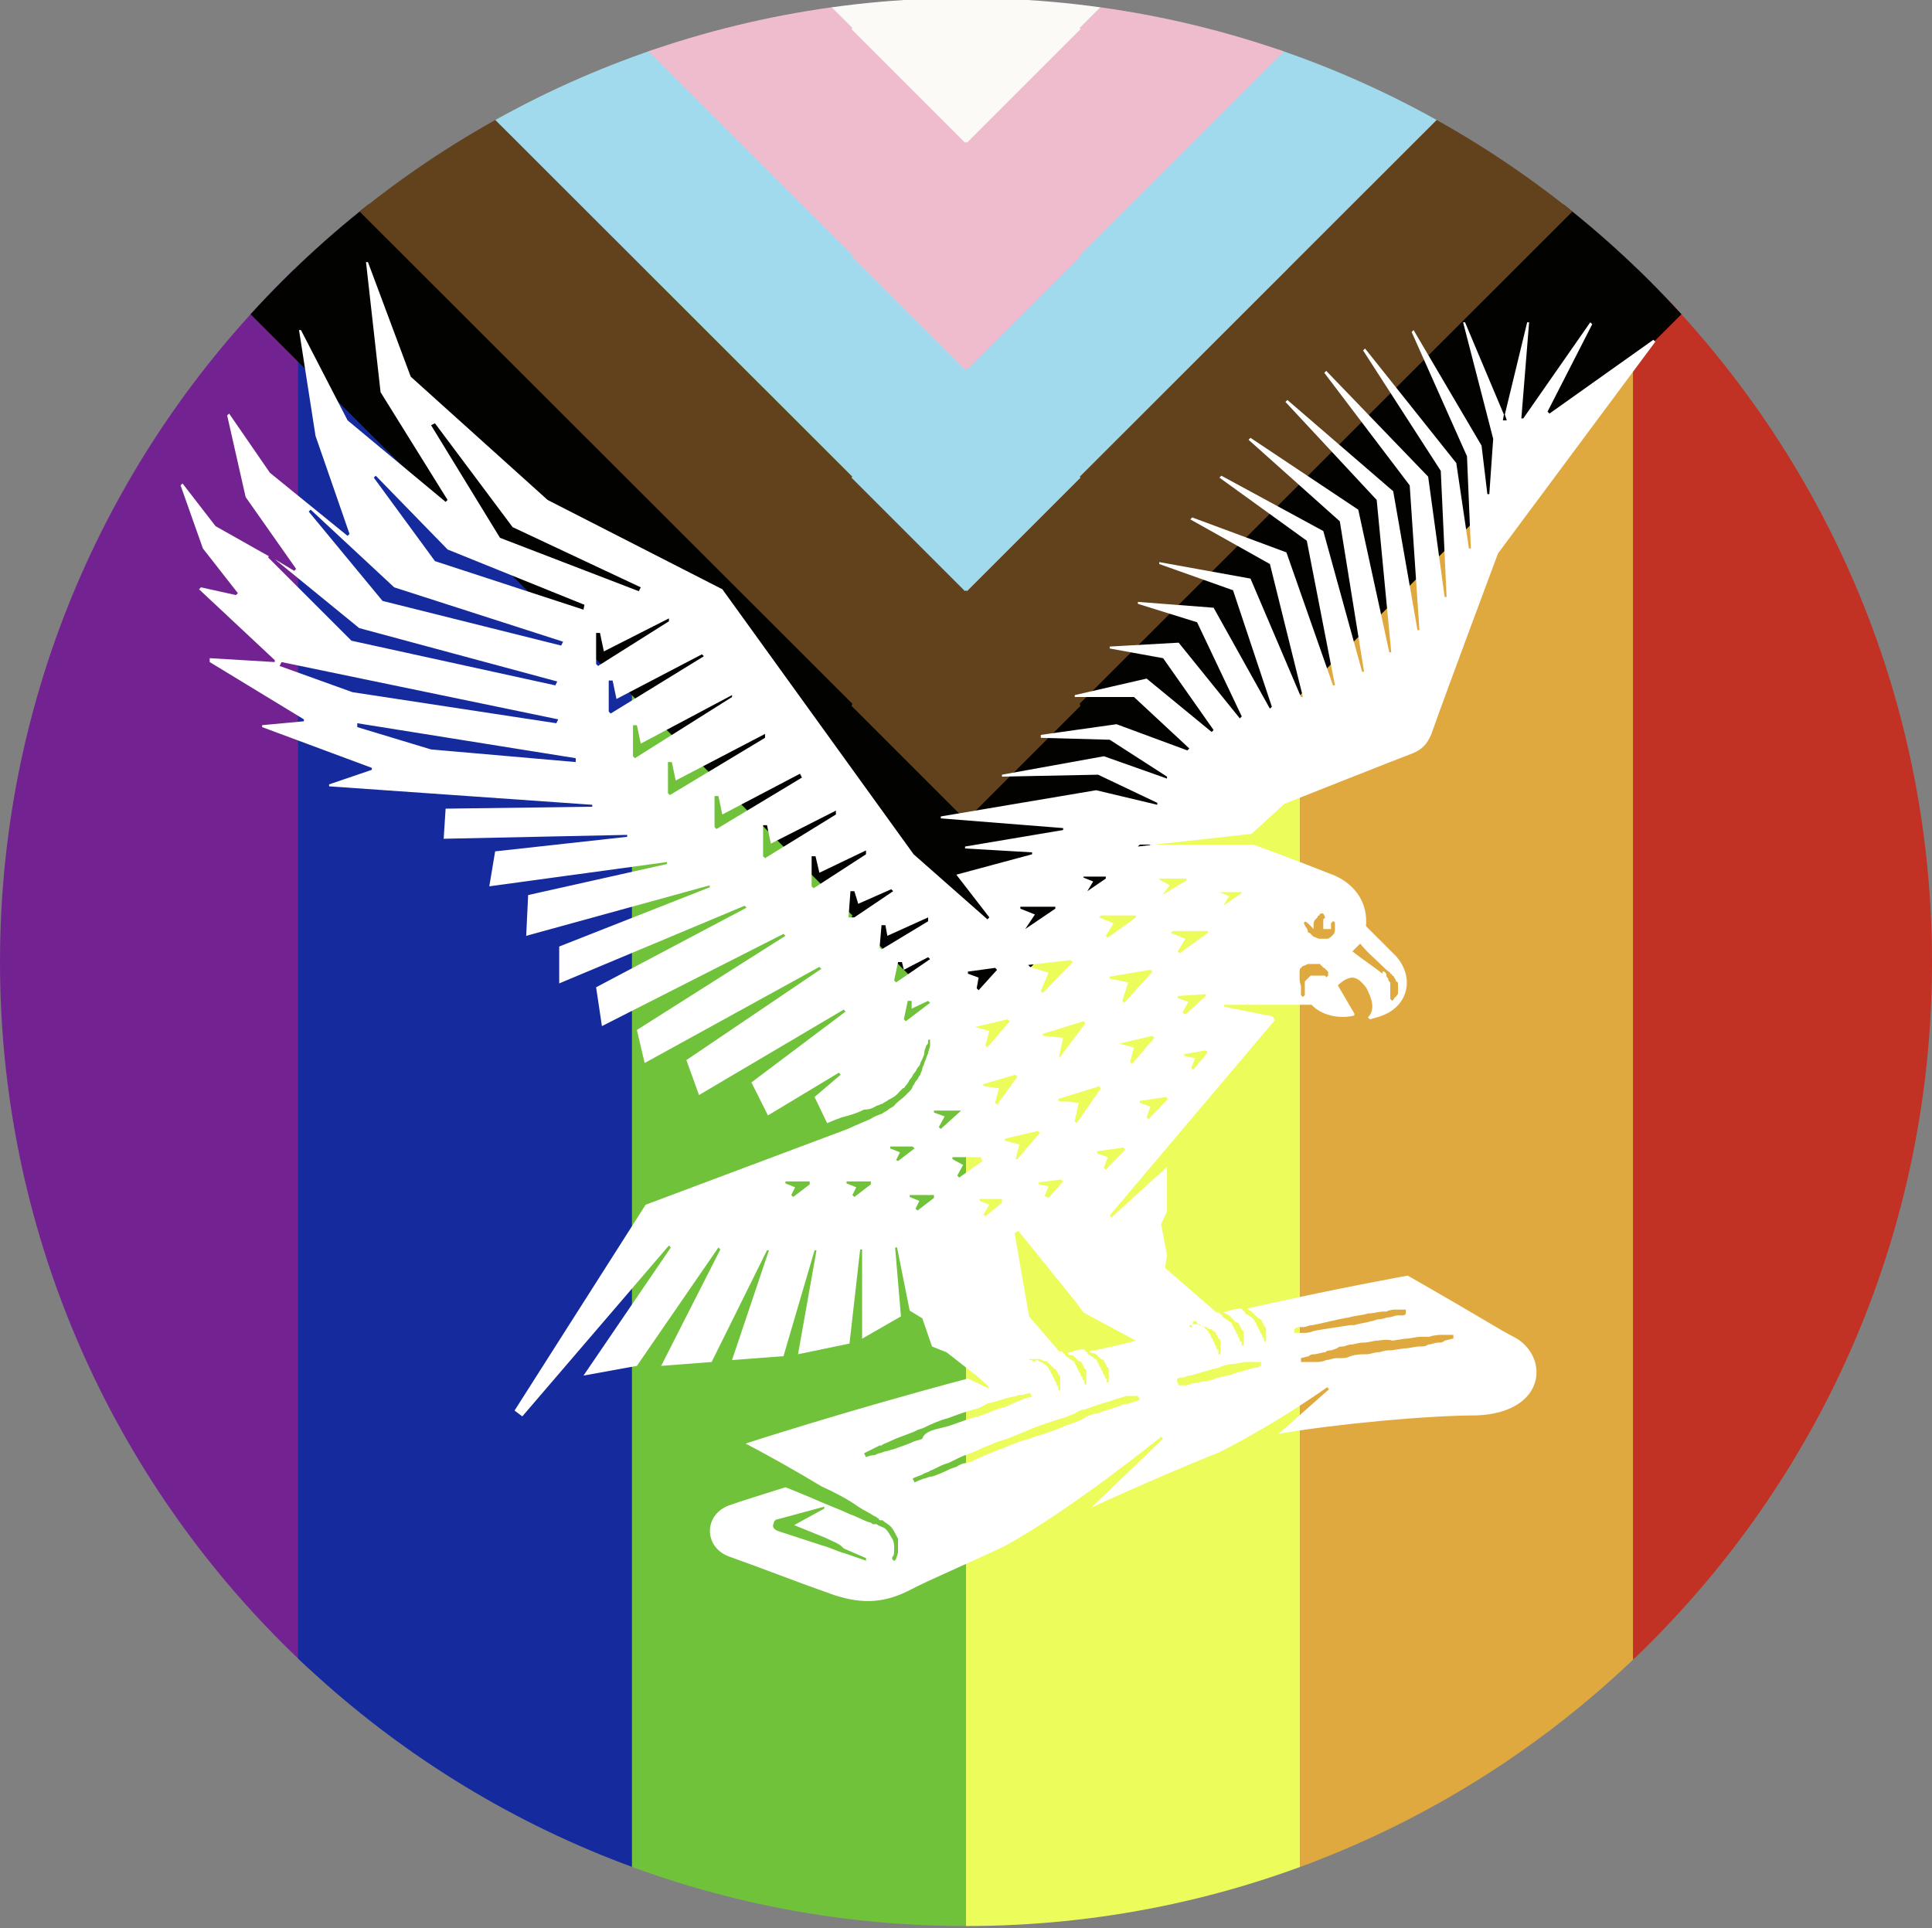 <svg version="1.1" id="Layer_1" xmlns="http://www.w3.org/2000/svg" xmlns:xlink="http://www.w3.org/1999/xlink" x="0" y="0" viewBox="0 0 199 198.6" style="enable-background:new 0 0 199 198.6" xml:space="preserve"><rect x="0" y="0" width="199" height="198.6" fill="#808080" stroke="none"/><clipPath id="svg-StampCircle"><path id="SVGID_1_" d="M99.5-.2C44.5-.2 0 44.3 0 99.1s44.5 99.3 99.5 99.3S199 154 199 99.1C199 44.3 154.5-.2 99.5-.2z"/></clipPath><g style="clip-path:url(#svg-StampCircle);"><path style="fill-rule:evenodd;clip-rule:evenodd;fill:#722391" d="M-2.6 27.7h34.4v253H-2.6z"/><path style="fill-rule:evenodd;clip-rule:evenodd;fill:#152b9d" d="M30.7 27.7h34.4v253H30.7z"/><path style="fill-rule:evenodd;clip-rule:evenodd;fill:#70c23b" d="M65.1 27.7h34.4v253H65.1z"/><path style="fill-rule:evenodd;clip-rule:evenodd;fill:#ecfc5a" d="M99.5 27.7h34.4v253H99.5z"/><path style="fill-rule:evenodd;clip-rule:evenodd;fill:#e0a93f" d="M133.9 27.7h34.4v253h-34.4z"/><path style="fill-rule:evenodd;clip-rule:evenodd;fill:#c13124" d="M168.2 27.7h34.4v253h-34.4z"/></g><g style="clip-path:url(#svg-StampCircle);"><path style="fill-rule:evenodd;clip-rule:evenodd;fill:#020200" d="M208.9-3.3 197.1-15 99.5 82.6 1.9-15-9.9-3.3l97.7 97.6-.1.2 11.7 11.7.1-.1.1.1 11.7-11.7-.1-.2z"/><path style="fill-rule:evenodd;clip-rule:evenodd;fill:#62411d" d="m208.9-25.1-11.8-11.7-97.6 97.6L1.9-36.8-9.9-25.1l97.7 97.6-.1.2 11.7 11.7.1-.1.1.1 11.7-11.7-.1-.2z"/><path style="fill-rule:evenodd;clip-rule:evenodd;fill:#a1daec" d="m208.9-48.5-11.8-11.8-97.6 97.7L1.9-60.3-9.9-48.5l97.7 97.6-.1.1 11.7 11.7.1-.1.1.1 11.7-11.7-.1-.1z"/><path style="fill-rule:evenodd;clip-rule:evenodd;fill:#efbcce" d="m208.9-71.3-11.8-11.8-97.6 97.7L1.9-83.1-9.9-71.3l97.7 97.6-.1.1 11.7 11.7.1-.1.1.1 11.7-11.7-.1-.1z"/><path style="fill-rule:evenodd;clip-rule:evenodd;fill:#fbfaf7" d="m208.9-94.8-11.8-11.7L99.5-8.9 1.9-106.5-9.9-94.8 87.8 2.9l-.1.1 11.7 11.7.1-.1.1.1L111.3 3l-.1-.1z"/></g><path d="M155.9 137.7c-2.1-1.1-1.3-.8-10.9-6.3 0 0-7.3 1.3-16.6 3.4.2 0 .2.2.4.2l.4.4.4.4c.2 0 .4.2.4.4 0 0 .2.2.2.4.2 0 .2.2.2.4v1.2h-.2v-.4c-.2 0-.2 0-.2-.2s-.2-.2-.2-.4-.2-.2-.2-.4-.2-.2-.2-.4-.2-.2-.2-.4l-.2-.2-.2-.2c-.2 0-.2-.2-.4-.2l-.2-.2c0-.2-.2-.2-.2-.2 0-.2-.2-.2-.2-.2-.6 0-1.1.2-1.9.4h.2s.2.2.4.2l.4.4.4.4c.2 0 .4.2.4.4 0 0 .2.2.2.4.2 0 .2.2.2.4v1.2h-.2v-.4c-.2 0-.2 0-.2-.2s-.2-.2-.2-.4-.2-.2-.2-.4-.2-.2-.2-.4-.2-.2-.2-.4c0 0 0-.2-.2-.2l-.2-.2c-.2 0-.2-.2-.4-.2l-.2-.2c0-.2-.2-.2-.2-.2 0-.2-.2-.2-.2-.2h-.2l-5.3-4.6.2-1.3-.6-3.2.6-1.3v-4.6l-5.7 5.2-.2-.2 17-20.1-.2-.4-5-1v-.2h9c1 1.1 2.9 1.5 4.4 1.1v-.2l-1.7-2.9s.4-.4.8-.6c.8-.4 1.3-.2 2.1.8.6 1.1 1 2.3.2 3.1l.2.2c.6-.2 2.1-.4 3.1-1.7 1-1.3 1-3.2-.4-4.8l-3.1-3.1c.2-2.3-1-4.2-3.2-5.2-4.8-1.9-8.4-3.2-8.4-3.2h-10.2l-1.7.2.2-.2h1.5l10-1.1 3.4-3.1s12.6-5 13.2-5.2c1-.4 1.5-1 1.9-1.9 1.7-4.8 6.9-18.7 6.9-18.7l16.2-21.8-.2-.2-10.7 7.6-.2-.2 4.6-9-.2-.2-6.9 9.9h-.2l.8-9.9h-.2l-2.3 9.5.2.6h-.4l.1-.6-4-9.5h-.2l3.1 12-.4 5.7h-.2l-.6-5-7-11.9-.2.2 5.7 12.8.4 9.5h-.2l-1.3-8.8-9.4-11.8-.2.2 8 12.4.6 13h-.2l-1.7-12.4-10.5-10.9-.2.2 8.8 11.6 1 14.9h-.2l-2.5-14.3-10.9-9.4-.2.2 9.4 10.1 1.5 15.7h-.2l-3.2-14.7-11.1-7.4-.2.2 9.4 8.4 2.5 15.5h-.2l-4-14.5-10.5-5.7-.2.2 9 6.5 2.9 14.9h-.2l-4.8-13.7-9.7-3.6-.2.2 8.2 4.6 3.4 13.7h-.2l-5.2-12.2-9.4-1.7v.2l7.6 2.7 4 12-.2.2-5.8-10.4-7.8-.6v.2l6.1 1.9 4.6 9.7-.2.2-6.3-7.8-7.1.4v.2l5.5 1 5.2 7.4-.2.2-6.7-5.5-7.4 1.7v.2h6.1l5.7 5.3-.2.2-7.3-2.7-7.8 1.1v.3l7.1.2 5.9 3.8v.2l-6.5-2.3-10.5 1.9v.2l9.9-.2 6.1 2.9v.2l-6.3-1.5-16 2.7v.2l12.6 1v.2l-10.1 1.7v.2l6.9.4v.2l-7.8 2.1 3.4 4.4-.2.2-7.6-6.7-19.7-27.3-18-9.2-14.1-12.7L37.9 27h-.2l1.5 13.4 6.9 11.1-.2.2-10.1-8.4L31 34h-.2l1.7 10.9L36 55l-.2.2-8-6.5-4.2-6.1-.2.2 1.9 8.4 5.2 7.4-.2.2-2-1.2 8.7 7.1 20.4 5.5-.2.4-21-4.6-8.6-8.6.1-.1-5.5-3.1-3.4-4.4-.2.2 2.3 6.5 3.6 4.6-.2.2-3.6-.8-.2.2 7.8 7.3v.2l-6.7-.4v.4l9.7 5.9v.2l-4.3.4v.2l11.3 4.2v.2l-4.4 1.5v.2L61 82.9v.2l-15.1.2-.2 3.1 18.9-.4v.2L51 87.7l-.6 3.6 18.3-2.5v.2l-14.3 3.2-.2 4.2 18.9-5.2v.2l-15.5 6.1v3.8l19.1-8 .2.2-15.5 8.2.6 4 18.7-9.5.2.2-15.3 9.7.8 3.4 18-9.9.2.2-13.9 9.4 1.3 3.6 14.9-8.8.2.2-9.7 7.3 1.7 3.4 7.3-4.4.2.2-2.7 2.3 1.3 2.7c.4-.2 1-.4 1.5-.6.8-.2 1.5-.4 2.3-.8.6 0 1-.2 1.3-.4.2 0 .4-.2.6-.2.2-.2.4-.2.6-.4.4-.2.8-.4 1.1-.8l.2-.2.2-.2c.2 0 .2-.2.4-.4s.2-.4.4-.6.2-.4.4-.6c.2-.2.2-.4.4-.6 0 0 .2-.2.2-.4.2-.4.4-.8.4-1 0-.4.2-.6.2-.8.2-.2.2-.2.2-.4v-.2h.2v.6c0 .2-.2.6-.2.8-.2.4-.2.6-.4 1 0 .2-.2.4-.2.6 0 .2-.2.4-.2.6-.2.2-.2.4-.4.6s-.2.4-.4.6c0 .2-.2.4-.4.6l-.2.2-.2.2c-.4.4-.8.6-1.1 1-.2.2-.4.2-.6.4s-.4.2-.6.4c-.6.2-1 .4-1.3.6-1 .4-2.3 1-2.3 1l-20.8 7.8L53 145.3l.8.6 15.1-17.6.2.2-9 13.2 5.5-1 8.4-12.2.2.2-6.1 12 5.2-.4 5.7-11.5h.2l-3.8 11.3 5.3-.4 3.2-10.9h.2l-1.9 10.7 5.3-1.1 1.1-9.7h.2v9.2l4-2.3-.6-7.1h.2l1.3 6.5 1.3.8 1 2.9 1.5.6 3.2 2.5 1.1 1v.2l-2.1-1c-12.8 3.4-22.9 6.7-22.9 6.7 2.1 1.1 5 2.7 7.8 4.4 1.3.6 2.7 1.3 3.8 2.1.6.4 1.1.6 1.7 1 .2 0 .2.2.4.2 0 .2.2.2.2.2h.2c.2.2.6.4.8.6.4.4.6 1 .8 1.3v1.3c0 .4-.2.6-.2.8l-.2.2-.2-.2v-.2c.2-.2.2-.4.2-.8s0-.8-.2-1.1-.4-.8-.8-1.1c-.4-.2-.6-.2-.8-.4h-.4s-.2-.2-.4-.2c-.6-.2-1.3-.6-1.9-.8-1.3-.6-2.7-1.1-4-1.7-1-.4-1.9-.8-2.7-1.1-1.9.6-4.8 1.5-5.9 1.9-2.5 1-2.5 4.2 0 5.2 4.2 1.5 6.1 2.3 10.9 4 3.1 1 5.3.8 8-.6 1.9-1 5.5-2.5 9.5-4.4 6.7-3.6 16.2-11.3 16.2-11.3l.2.2-7.4 7.1c5-2.3 9.9-4.4 13.2-5.7 6.1-3.1 11.1-6.7 11.1-6.7l.2.2-5.2 4.6c5.7-1 15.3-1.9 20.4-1.9 7.3-.3 7.5-6.2 3.8-8.1zm-15.8-40.5c.8 1 1.7 1.7 2.7 2.7.2.2.4.2.4.4.2 0 .2.2.2.2.2 0 .2.2.2.2s.2.2.2.4c.2 0 .2.2.2.4v.8c0 .2-.2.2-.2.4-.2 0-.2.2-.2.2l-.2.2-.2-.2v-1.6c0-.2-.2-.2-.2-.4s-.2-.2-.2-.4 0-.2-.2-.4c-.2 0-.2-.2-.2.2-1-.8-2.1-1.5-3.1-2.3l.8-.8zm-4.8-1.5v-.4c0-.2 0-.4.2-.6l.2-.2c0-.2.2-.2.2-.2 0-.2.2-.2.2-.2h.2l.2.4-.2.2v1h.8v-.6l.2-.2s.2 0 .2.2v.6c0 .2 0 .4-.2.6s-.4.4-.6.4h-.8c-.2 0-.4-.2-.6-.2l-.2-.2-.2-.2c-.2 0-.2-.2-.2-.2 0-.2-.2-.4-.2-.4l-.2-.4c.1-.2.1-.4 1 .6zm-1.5 4.6c0-.2 0-.4.2-.6l.2-.2c.2 0 .4-.2.6-.2h1.2c0 .2.2.2.2.2 0 .2.2.2.2.2l.2.2.2.2v.4l-.2.2s0-.2-.2-.2H135l-.2.2-.2.2-.2.2v1.4l-.2.2-.2-.2v-.9l-.2-.8v-.5zM83.4 122l-1.7 1.3-.2-.2.4-.8-1-.4v-.2h2.5v.3zm6.3 0-1.7 1.3-.2-.2.4-.8-1-.4v-.2h2.5v.3zm-.4 38.8L87 160c-.8-.2-1.5-.6-2.3-.8l-4.6-1.5c-.4-.2-.6-.4-.4-.8 0-.2.2-.4.4-.4l4.8-1.3v.2l-3.1 1.7 3.2 1.3c.8.4 1.5.6 1.9 1.1l2.3 1v.3zm27.7-22.7c-1.5.4-3.2.8-4.8 1.1 0 0 .2.2.4.2s.2 0 .4.2l.4.4c.2 0 .4.2.4.4 0 0 .2.2.2.4.2 0 .2.2.2.4v1.2h-.2v-.4c-.2 0-.2 0-.2-.2s-.2-.2-.2-.4-.2-.2-.2-.4-.2-.2-.2-.4-.2-.2-.2-.4c0 0 0-.2-.2-.2l-.2-.2c-.2 0-.2-.2-.4-.2l-.2-.2c0-.2-.2-.2-.2-.2 0-.2-.2-.2-.2-.2-.6 0-1.1.2-1.7.4 0 0 .2.2.4.2s.2 0 .4.2l.4.4c.2 0 .4.2.4.4 0 0 .2.2.2.4.2 0 .2.2.2.4v1.2h-.2v-.4c-.2 0-.2-.2-.2-.2 0-.2-.2-.2-.2-.4s-.2-.2-.2-.4-.2-.2-.2-.4-.2-.2-.2-.4c0 0 0-.2-.2-.2l-.2-.2c-.2 0-.2-.2-.4-.2l-.2-.2c0-.2-.2-.2-.2-.2 0-.2-.2-.2-.2-.2h-.2l-3.1-3.6-1.5-8.6.4-.2 5.9 7.3.8 1.1 5.4 2.9zm-8.2 4.4c0-.2-.2-.2-.2-.4s-.2-.2-.2-.4-.2-.2-.2-.4-.2-.2-.2-.4l-.2-.2-.2-.2c-.2 0-.2-.2-.4-.2s-.2-.2-.4-.2l-.4.2c0-.2-.2-.2-.2-.2h-.2v-.1h1.2s.2.2.4.2.2 0 .4.2l.4.4.2.2s.2 0 .2.2c0 0 .2.2.2.4.2 0 .2.2.2.4v1.2h-.2v-.4c-.2-.1-.2-.1-.2-.3zm.2-29.1v-.2l4.2-1.3.2.2-2.5 3.6-.2-.2.4-1.9-2.1-.2zm.3 8.1.2.2-1.5 1.7-.4-.2.4-1-1-.2v-.2l2.3-.3zm-4.5-2.1h-.2l.4-1.5-1.5-.4v-.2l3.4-.8.2.2-2.3 2.7zm9.1 1.1-.2-.2.4-1.1-1.1-.4v-.2l2.7-.4.2.2-2 2.1zm4.4-5.2-.2-.2.4-1.1-1.1-.4v-.2l2.7-.4.2.2-2 2.1zm3.5-11 .6-1.1-1.1-.4v-.2l2.9-.2v.2l-2.1 1.9-.3-.2zm1.1 5.9-.2-.2.4-1-1-.2-.2-.2 2.3-.4.2.2-1.5 1.8zm2.7-18.3h2.3v.1l-1.9 1.3.6-1-1-.4zm-1.2 4.2-2.9 2.1-.2-.2.8-1.3-1.5-.6.2-.2h3.6v.2zm-5.1-5.6h2.9v.2l-2.5 1.5.8-1-1.1-.6v-.1zm-.4 16.4-2.3 2.7-.2-.2.4-1.5-1.5-.4 3.4-.8.2.2zm-.4-7 .2.2-2.9 3.2-.2-.2.6-1.9-1.9-.4v-.2l4.2-.7zm-1.5-5.4-2.9 2.1-.2-.2.8-1.3-1.5-.6.2-.2h3.6v.2zm-5.4-4.2h2.3v.2l-1.9 1.3.6-1-1-.4v-.1zm.2 15.1-2.7 3.6v-.2l.4-1.9-2.1-.2v-.2l4.2-1.3.2.2zm-1.5-6.5.2.2-3.1 3.2-.2-.2.8-1.9-1.9-.6-.2-.2 4.4-.5zm-5.2-5.5h3.6v.2l-3.1 2.1 1-1.5-1.5-.6v-.2zm-.3 17.5-2.1 2.9-.2-.2.4-1.5-1.5-.2-.2-.2 3.4-1 .2.2zm-.8-5.7-2.3 2.7-.2-.2.4-1.5-1.5-.4 3.4-.8.2.2zm-4.4-5.1 2.9-.4.2.2-1.9 2.1-.2-.2.2-1.1-1.1-.4v-.2zM39.4 61.9l-7.6-9.2.2-.2 8.6 8L58 66.1l-.2.4-18.4-4.6zm-10.6 6.7.2-.4 28.5 5.9-.2.4-21-3.2-7.5-2.7zm30.5 9.9-14.9-1.3-7.6-2.3v-.4l22.5 3.6v.4zm.8-15.7-15.3-5-6.3-8.6.2-.2 7.4 7.6 14.1 5.7-.1.5zm-8.6-7.4-7.1-11.6.4-.2 8 10.7L66 60.5l-.2.4-14.3-5.5zm9.9 13v-3.2h.4l.4 1.9 6.7-3.4v.3l-7.3 4.6-.2-.2zm1.5 5.1-.2-.2v-3.2h.4l.4 1.9 8.8-4.6.2.2-9.6 5.9zm2.5 4.6-.2-.2v-3.2h.4l.4 1.9 9.4-5v.2l-10 6.3zm3.6 3.8-.2-.2v-3.2h.4l.4 1.9 9.2-4.8v.4L69 81.9zm4.8 3.5-.2-.2V82h.4l.4 1.9 8-4.2.2.4-8.8 5.3zm5 3-.2-.2V85h.4l.4 1.9 6.7-3.4v.4l-7.3 4.5zm5 3.1-.2-.2v-3.1h.4l.4 1.7 4.8-2.3v.4l-5.4 3.5zm4.2 3h-.6l.2-2.7h.4l.4 1.3 3.4-1.5.2.2-4 2.7zm2.8 3.3-.2-.2.2-2.3h.4l.2 1.1 4.2-1.9v.4l-4.8 2.9zm1.5 3.4-.2-.2.4-1.9h.4l.2.8 2.5-1.3.2.2-3.5 2.4zm1 4-.2-.2.4-1.9h.4v.8l1.7-.8.2.2-2.5 1.9zm-1 14.3.4-.8-1-.4v-.2H94l.2.2-1.7 1.3-.2-.1zm3.9 3.9-1.7 1.3-.2-.2.4-.8-1-.4v-.2h2.5v.3zm.7-7.1-.2-.2.6-1.1-1.1-.4v-.2H99l-2.1 1.9zm1.9 5-.2-.2.6-1.1-1.1-.6v-.2h2.9l.2.4-2.4 1.7zm2.7 4-.2-.2.6-1-1-.4v-.2h2.3v.4l-1.7 1.4zm-9.5 24c-.2 0-.6.2-.8.2l-.6.2c-.2 0-.4.2-.6.2-.4 0-.8.2-.8.2l-.2-.4.8-.4.8-.4h.2c.2-.2.4-.2.8-.4.8-.4 1.5-.6 2.5-1l.4-.2.6-.2c.8-.4 1.7-.8 2.5-1 1.1-.4 2.1-.8 3.1-1l.4-.2c.4-.2.6-.4 1-.4l1.3-.4c.6-.2 1.1-.2 1.5-.4h.4c.6-.2.8-.2.8-.2l.2.4s-.4 0-.8.2c-.2 0-.4.2-.6.2-.4.2-.8.4-1.3.6l-1.3.4-.4.2c-.4.2-.8.2-1.1.4-1 .2-1.9.6-3.1 1l-.8.2c-.8.2-1.7.4-1.9 1.1-.4.2-.8.2-1.1.4-1 .4-1.4.5-1.9.7zm24.2-4.7c-.2 0-.4 0-.8.2-.6.2-1.1.4-1.9.6l-.4.2c-.4 0-1 .2-1.3.4-.6.4-1.3.6-1.9.8-1.3.6-2.7 1-4.2 1.5-.8.2-1.7.6-2.7 1-.6.2-1 .4-1.5.6-.4.2-1 .4-1.3.6l-.6.2c-.4 0-.8.2-1.1.4l-.6.2c-.8.4-1.3.6-1.9.8-.4 0-.6.2-.8.2-.6.2-1 .4-1 .4l-.2-.4s.4-.2 1-.4c.2-.2.6-.2.8-.4.6-.2 1.1-.6 1.9-.8l.4-.2c.4-.2.8-.4 1.3-.6.2 0 .4-.2.6-.2.4-.2 1-.4 1.3-.6.6-.2 1-.4 1.5-.6.8-.2 1.7-.6 2.7-1 1.3-.6 2.9-1.1 4.2-1.5l1-.4c.4-.2.6-.4 1-.4.6-.2 1.1-.4 1.7-.6.8-.2 1.3-.4 1.9-.6.2 0 .6-.2.8-.2h1.1l.2.4-1.2.4zm6.3-8.1h.3c.1-.5.1-.4.3-.4 0 0 .2 0 .2.2l.2.2h.2s.2.2.4.2.2 0 .4.2c.2 0 .4 0 .4.2.2 0 .4.2.4.4 0 0 .2.2.2.4.2 0 .2.2.2.4v1.2h-.2v-.5c-.2 0-.2 0-.2-.2s-.2-.2-.2-.4-.2-.2-.2-.4-.2-.2-.2-.4-.2-.2-.2-.4l-.2-.2-.2-.2-.2-.2c-.2 0-.2-.2-.4-.2h-.7c0 .1 0 .2-.1.4l-.2-.2v-.1zm7.3 4.2s-.2.2-.4.2h-.2c-.2 0-.6.2-.8.2-.4.2-.8.2-1.3.4-.4.2-1 .2-1.5.4h-.2c-.4.2-1 .4-1.3.4s-1 .2-1.3.2c-.4.2-.6.2-.8.2h-.6l-.2-.6s.2-.2.4-.2h.2c.2 0 .4-.2.8-.2.8-.2 1.9-.6 2.9-.8.4-.2 1-.4 1.5-.4.4 0 1-.2 1.3-.2h1.6v.4zm3.6-3.8s0-.2.4-.2h.4c.4 0 .6-.2 1-.2 1.1-.2 2.5-.6 3.8-.8.6-.2 1.3-.2 1.9-.4.6 0 1.1-.2 1.7-.2h.2c.4-.2.8-.2 1-.2h1v.4s0 .2-.4.2h-.4c-.4 0-.6.2-1 .2-.2 0-.6.2-1 .2-.2 0-.6.2-.8.2-.6.2-1.1.2-1.7.4h-.4c-1.3.2-2.7.4-3.8.6-.4.2-.8.2-1 .2h-1v-.4zm16.2 1-.8.2c-.2.2-.4.2-.6.2-.4 0-.8.2-1.1.2-.2.2-.6.2-.8.2-.6 0-1.1.2-1.7.2l-1.3.2h-.3c-.4 0-.8.2-1.1.2s-.8.2-1.1.2c-.6 0-1.1 0-1.7.2-.4.2-.6.2-1 .2h-.4c-.4 0-.8.2-1.1.2-.4.2-.8.2-1.1.2H134v-.4l.8-.2c.2-.2.4-.2.6-.2.2 0 .8-.2 1.1-.2.2-.2.4-.2.6-.2l.6-.2c.2-.2.4-.2.6-.2.2 0 .6-.2.8-.2.4 0 .8-.2 1.3-.2.6 0 1-.2 1.5-.2 0 0 1.1-.2 1.5 0l1.3-.2c.6 0 1.1-.2 1.7-.2h.8c.6-.2 1.1-.2 1.5-.2h1v.4z" style="fill-rule:evenodd;clip-rule:evenodd;fill:#fff"/></svg>
